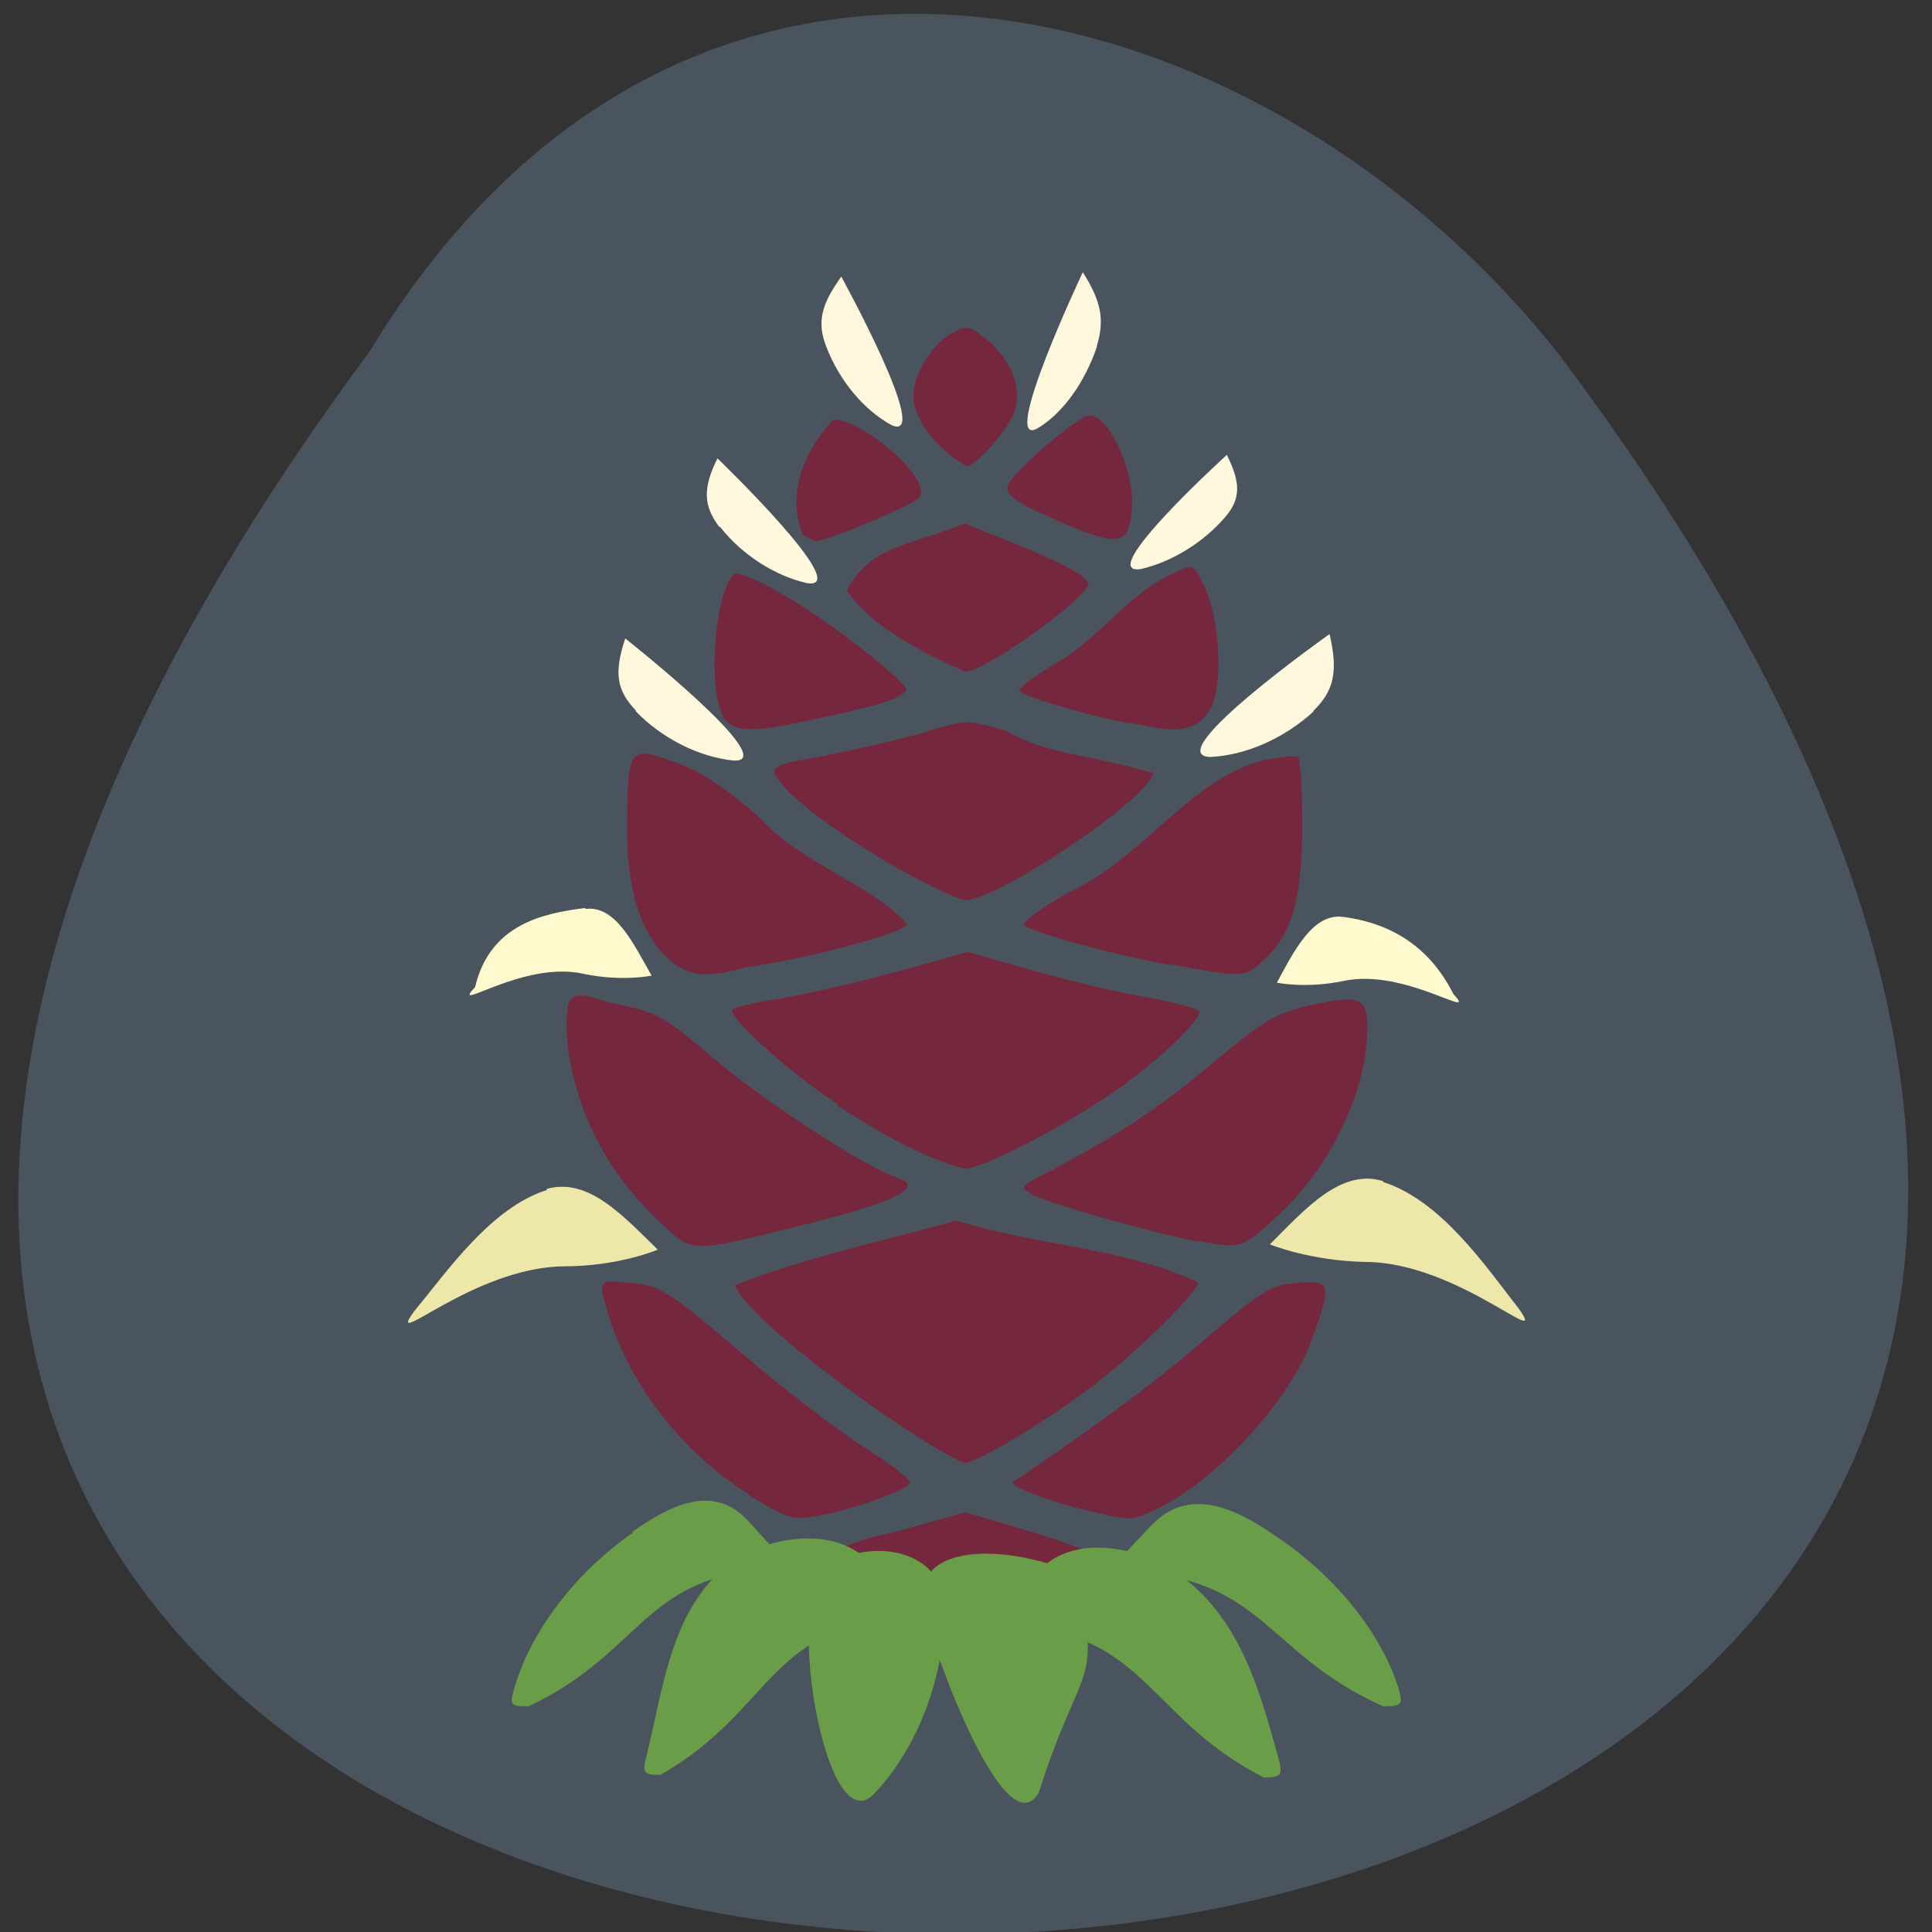 <svg xmlns="http://www.w3.org/2000/svg" viewBox="0 0 22 22"><rect x="0" y="0" width="22" height="22" fill="#333333" stroke="none"/><path d="m 4.21 4 c -17.95 24.2 31.36 23.83 13.59 0.1 c -3.21 -4.16 -9.88 -6.21 -13.59 -0.1" style="fill:#49545f"/><path d="m 10.17 17.45 l 0.82 -0.23 l 0.71 0.21 c 4.22 1.29 -4.68 0.69 -1.53 0.02 m -1.65 -0.44 c -0.74 -0.46 -1.33 -1.22 -1.58 -2 c -0.14 -0.45 -0.14 -0.44 0.25 -0.4 c 0.33 0.03 0.41 0.08 1.27 0.81 c 0.5 0.43 1.14 0.91 1.41 1.08 c 0.27 0.17 0.49 0.34 0.49 0.38 c 0 0.08 -0.69 0.33 -1.1 0.39 c -0.24 0.04 -0.32 0.01 -0.74 -0.25 m 3.86 0.18 c -0.39 -0.09 -0.85 -0.26 -0.85 -0.32 c 0.68 -0.46 1.41 -0.97 2.04 -1.5 c 0.79 -0.68 0.89 -0.75 1.19 -0.77 c 0.4 -0.04 0.41 0.01 0.18 0.64 c -0.26 0.72 -1.12 1.64 -1.8 1.95 c -0.28 0.12 -0.25 0.12 -0.76 0 m -4 -2.57 c 0.76 -0.3 1.75 -0.52 2.51 -0.73 c 1 0.3 1.87 0.3 2.75 0.7 c 0.05 0.07 -0.76 0.87 -1.3 1.26 c -0.55 0.4 -1.23 0.8 -1.36 0.8 c -0.58 -0.25 -2.5 -1.64 -2.61 -2.03 m -0.8 -0.66 c -0.6 -0.55 -0.94 -1.16 -1.08 -1.89 c -0.04 -0.21 -0.05 -0.47 -0.03 -0.57 c 0.02 -0.31 0.32 -0.12 0.55 -0.08 c 0.48 0.1 0.54 0.13 1.15 0.65 c 0.57 0.48 1.69 1.21 2.06 1.33 c 0.33 0.11 -0.05 0.29 -1.16 0.56 c -1.16 0.29 -1.18 0.29 -1.49 0 m 6.07 0.17 c -0.55 -0.11 -1.75 -0.45 -1.89 -0.54 c -0.13 -0.08 -0.13 -0.09 0.08 -0.2 c 0.82 -0.42 1.37 -0.78 1.96 -1.28 c 0.6 -0.5 0.73 -0.58 1.12 -0.67 c 0.57 -0.13 0.66 -0.09 0.66 0.25 c 0 0.73 -0.43 1.62 -1.06 2.18 c -0.37 0.34 -0.39 0.34 -0.87 0.25 m -4.09 -1.55 c -0.48 -0.3 -1.27 -1 -1.21 -1.08 c 0.02 -0.03 0.27 -0.09 0.55 -0.13 c 0.75 -0.14 1.39 -0.32 2.13 -0.53 c 0.66 0.19 1.34 0.39 2 0.51 c 0.35 0.06 0.64 0.14 0.64 0.17 c 0 0.12 -0.54 0.62 -1 0.93 c -0.62 0.42 -1.48 0.86 -1.68 0.86 c -0.53 -0.15 -0.97 -0.42 -1.45 -0.72 m -1.93 -1.68 c -0.32 -0.3 -0.47 -0.81 -0.46 -1.56 c 0.01 -0.84 0.03 -0.86 0.55 -0.67 c 0.3 0.11 0.56 0.28 0.96 0.63 c 0.46 0.52 1.23 0.73 1.68 1.21 c 0 0.09 -1 0.37 -1.85 0.5 c -0.4 0.1 -0.62 0.13 -0.88 -0.11 m 5.73 0.08 c -0.71 -0.13 -1.61 -0.38 -1.67 -0.46 c -0.02 -0.03 0.21 -0.2 0.51 -0.37 c 0.81 -0.36 1.4 -1.3 2.21 -1.5 c 0.19 -0.04 0.37 -0.06 0.4 -0.04 c 0.03 0.03 0.05 0.4 0.05 0.83 c -0.01 0.84 -0.13 1.22 -0.48 1.52 c -0.18 0.16 -0.23 0.16 -1.02 0.01 m -4.51 -2.2 c 0 -0.04 0.08 -0.08 0.17 -0.1 c 0.57 -0.1 1.24 -0.25 1.6 -0.36 c 0.42 -0.13 0.43 -0.12 0.86 0 c 0.51 0.28 0.81 0.24 1.68 0.48 c 0 0.26 -1.77 1.46 -2.15 1.45 c -0.53 -0.17 -2.09 -1.11 -2.17 -1.48 m -0.54 -0.56 c -0.22 -0.23 -0.15 -1.43 0.09 -1.68 c 0.34 0 1.7 0.98 1.96 1.31 c 0 0.09 -0.24 0.18 -1 0.34 c -0.71 0.16 -0.92 0.16 -1.05 0.03 m 4.59 0.03 c -0.58 -0.12 -1.25 -0.32 -1.25 -0.38 c 0 -0.03 0.17 -0.16 0.38 -0.29 c 0.51 -0.27 0.83 -0.79 1.35 -1.03 c 0.26 -0.13 0.25 -0.11 0.37 0.13 c 0.18 0.37 0.22 1.11 0.08 1.39 c -0.2 0.36 -0.56 0.24 -0.92 0.17 m -3.23 -1.5 c 0.27 -0.52 0.68 -0.5 1.35 -0.77 c 0.23 0.11 1.49 0.55 1.4 0.71 c -0.17 0.27 -1.2 0.98 -1.4 0.98 c -0.46 -0.21 -1.05 -0.49 -1.35 -0.93 m -0.5 -0.64 c -0.19 -0.46 0.03 -0.97 0.35 -1.3 c 0.34 -0.01 1.21 0.74 0.95 0.91 c -0.18 0.12 -1.03 0.47 -1.14 0.47 c -0.04 0 -0.12 -0.04 -0.17 -0.08 m 2.98 -0.12 c -0.52 -0.23 -0.64 -0.3 -0.64 -0.41 c 0 -0.12 0.8 -0.82 0.94 -0.82 c 0.22 0 0.51 0.64 0.48 1.05 c -0.03 0.43 -0.14 0.45 -0.78 0.18 m -1.71 -1.45 c 0 -0.24 0.21 -0.59 0.43 -0.71 c 0.18 -0.1 0.2 -0.1 0.41 0.07 c 0.3 0.25 0.42 0.6 0.29 0.87 c -0.11 0.22 -0.43 0.57 -0.52 0.57 c -0.29 -0.16 -0.61 -0.5 -0.61 -0.81" style="fill:#75283d"/><path d="m 6.23 13.55 c -0.64 0.2 -1.14 0.93 -1.52 1.39 c -0.33 0.46 0.68 -0.51 1.71 -0.52 c 0.63 0 1.07 -0.19 1.07 -0.19 c -0.39 -0.38 -0.79 -0.83 -1.27 -0.69" style="fill:#ede7aa"/><g style="fill:#6a9d47"><path d="m 7.21 17.45 c -0.66 0.46 -1.16 1.12 -1.35 1.76 c -0.06 0.21 -0.05 0.22 0.16 0.22 c 1.36 -0.64 1.31 -1.59 3 -1.56 l -0.49 -0.54 c -0.4 -0.45 -0.9 -0.19 -1.34 0.12"/><path d="m 14.51 17.48 c 0.68 0.45 1.21 1.1 1.41 1.73 c 0.06 0.2 0.05 0.22 -0.17 0.22 c -1.41 -0.63 -1.36 -1.56 -3.14 -1.53 l 0.51 -0.54 c 0.42 -0.43 0.94 -0.19 1.39 0.12"/><path d="m 13.47 17.96 c 0.67 0.51 0.88 1.32 1.08 2.03 c 0.06 0.22 0.05 0.25 -0.16 0.25 c -1.39 -0.71 -1.34 -1.75 -3.09 -1.72 l 0.5 -0.6 c 0.41 -0.49 1.23 -0.3 1.68 0.04"/><path d="m 8.26 17.84 c -0.62 0.52 -0.71 1.39 -0.89 2.12 c -0.06 0.23 -0.05 0.25 0.15 0.25 c 1.3 -0.73 1.25 -1.79 2.89 -1.76 l -0.47 -0.61 c -0.38 -0.5 -1.25 -0.35 -1.68 0"/><path d="m 10.76 18.36 c -0.02 0.78 -0.32 1.55 -0.8 2.06 c -0.57 0.62 -1.05 -2.32 -0.53 -2.61 c 0.59 -0.32 1.35 -0.12 1.33 0.55"/><path d="m 10.51 18.24 c 0.03 0.35 0.93 2.86 1.32 2.17 c 0.48 -1.52 0.76 -1.22 0.38 -2.5 c -0.62 -0.29 -1.79 -0.39 -1.7 0.34"/></g><g style="fill:#fff8dc"><path d="m 7.24 8.1 c 0.3 0.31 0.72 0.52 1.11 0.56 c 0.58 0.04 -1.23 -1.39 -1.23 -1.39 c -0.13 0.39 -0.1 0.59 0.12 0.82"/><path d="m 14.96 8.1 c -0.34 0.31 -0.77 0.5 -1.18 0.52 c -0.59 -0.02 1.36 -1.4 1.36 -1.4 c 0.1 0.43 0.05 0.65 -0.19 0.88"/><path d="m 8.2 6 c 0.25 0.32 0.63 0.56 0.99 0.64 c 0.55 0.09 -1.02 -1.42 -1.02 -1.42 c -0.17 0.34 -0.16 0.54 0.02 0.78"/><path d="m 13.95 5.89 c -0.25 0.29 -0.61 0.51 -0.96 0.59 c -0.54 0.08 0.98 -1.3 0.98 -1.3 c 0.16 0.32 0.16 0.5 -0.02 0.71"/><path d="m 12.49 3.95 c -0.14 0.41 -0.39 0.76 -0.68 0.93 c -0.43 0.23 0.52 -1.78 0.52 -1.78 c 0.21 0.33 0.25 0.54 0.16 0.84"/><path d="m 9.41 3.95 c 0.15 0.39 0.43 0.72 0.74 0.89 c 0.48 0.22 -0.57 -1.69 -0.57 -1.69 c -0.23 0.32 -0.28 0.52 -0.17 0.8"/></g><path d="m 15.75 13.46 c 0.66 0.21 1.17 0.96 1.55 1.45 c 0.34 0.48 -0.7 -0.53 -1.74 -0.54 c -0.64 -0.01 -1.1 -0.2 -1.1 -0.2 c 0.4 -0.4 0.81 -0.87 1.29 -0.72" style="fill:#ede7aa"/><g style="fill:#fffacd"><path d="m 6.66 10.34 c -0.47 0.06 -1.08 0.18 -1.25 0.9 c -0.3 0.32 0.54 -0.31 1.24 -0.15 c 0.43 0.09 0.77 0.02 0.77 0.02 c -0.21 -0.37 -0.41 -0.8 -0.75 -0.76"/><path d="m 15.29 10.44 c 0.47 0.06 0.96 0.28 1.26 0.88 c 0.3 0.32 -0.55 -0.3 -1.25 -0.15 c -0.43 0.09 -0.76 0.02 -0.76 0.02 c 0.2 -0.37 0.41 -0.79 0.75 -0.75"/></g></svg>